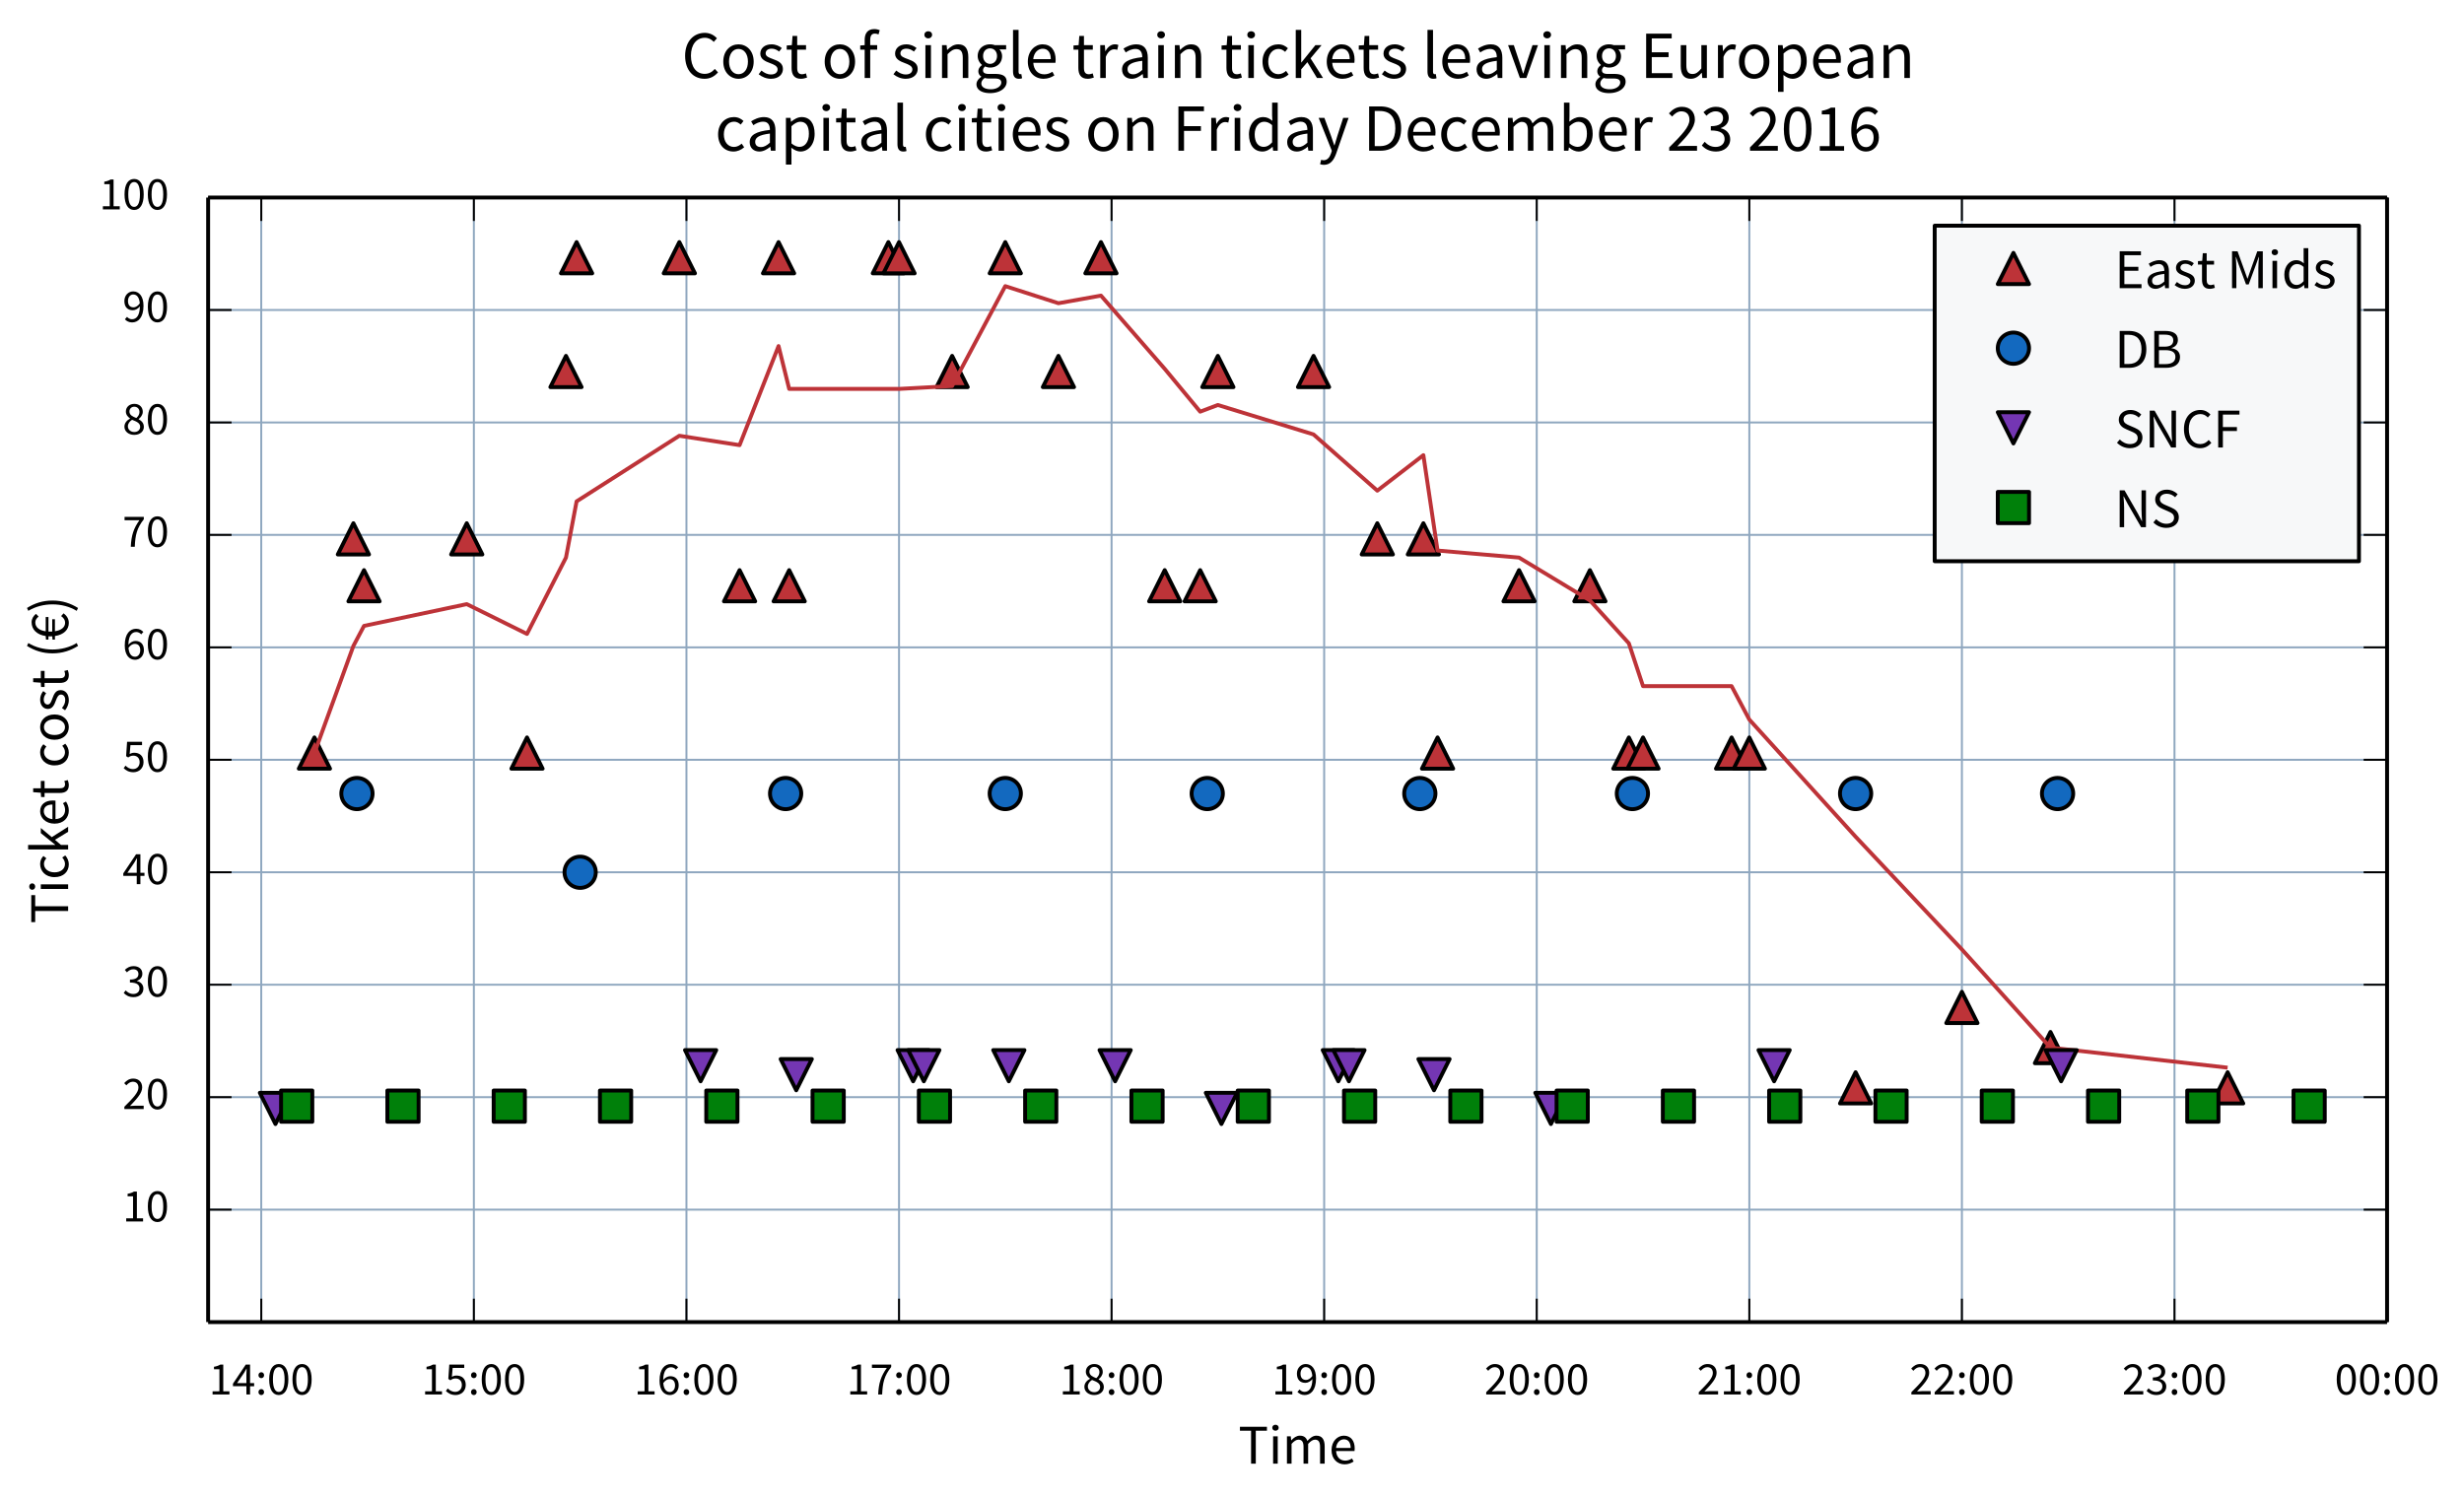<svg height="512" viewBox="0 0 631 384" width="631pt" xmlns="http://www.w3.org/2000/svg" xmlns:xlink="http://www.w3.org/1999/xlink"><defs><style>*{stroke-linecap:butt;stroke-linejoin:round;stroke-miterlimit:100000}</style></defs><g id="figure_1"><path d="M0 385h631.92V0H0z" fill="none" id="patch_1"/><g id="axes_1"><path d="M53.3 338.59h558v-288h-558z" fill="none" id="patch_2"/><g id="matplotlib.axis_1"><g id="xtick_1"><path clip-path="url(#p0dc42d9402)" d="M66.9 338.59v-288" fill="none" stroke="#8fa7bf" stroke-linecap="square" stroke-width=".5" id="line2d_1"/><g id="line2d_2"><defs><path d="M0 0v-6" id="m66df3b8828" stroke="#000" stroke-width=".5"/></defs><use x="66.91" xlink:href="#m66df3b8828" y="338.59" stroke="#000" stroke-width=".5"/></g><g id="line2d_3"><defs><path d="M0 0v6" id="mfeae7e5b8d" stroke="#000" stroke-width=".5"/></defs><use x="66.91" xlink:href="#mfeae7e5b8d" y="50.59" stroke="#000" stroke-width=".5"/></g><g id="text_1"><defs><path d="M6.5 41.1c0-3.7 2.7-6.2 6-6.2 3.2 0 5.9 2.5 5.9 6.2 0 3.8-2.7 6.3-5.9 6.3-3.3 0-6-2.5-6-6.3M6.5 5a6 6 0 0 1 6-6.2c3.2 0 5.9 2.6 5.9 6.2 0 3.8-2.7 6.4-5.9 6.4-3.3 0-6-2.6-6-6.4" id="SourceSansPro-Regular-3a"/><path d="M10.4 24.2L25.3 46c1.8 3.1 3.6 5.9 5.2 9h.4c-.2-3.4-.5-8.9-.5-12.3V24.2zm36.5 0h-8.7v39.6H29L1.7 23v-5.4h28.7V0h7.8v17.6h8.7z" id="SourceSansPro-Regular-34"/><path d="M24.9-1.2c12.7 0 20.4 11.9 20.4 33.3S37.6 65 24.9 65C12.1 65 4.4 53.5 4.4 32.1S12.1-1.2 24.9-1.2m0 6.6c-7.5 0-12.5 8-12.5 26.7s5 26.3 12.5 26.3c7.4 0 12.4-7.6 12.4-26.3 0-18.7-5-26.7-12.4-26.7" id="SourceSansPro-Regular-30"/><path d="M7.9 0h36v6.8H30.7v57h-6.3c-3.5-2.1-7.7-3.7-13.5-4.7v-5.3h11.6v-47H7.9z" id="SourceSansPro-Regular-31"/></defs><g transform="matrix(.12 0 0 -.12 53.49 357.13)"><use xlink:href="#SourceSansPro-Regular-31"/><use x="49.7" xlink:href="#SourceSansPro-Regular-34"/><use x="99.4" xlink:href="#SourceSansPro-Regular-3a"/><use x="124.3" xlink:href="#SourceSansPro-Regular-30"/><use x="174" xlink:href="#SourceSansPro-Regular-30"/></g></g></g><g id="xtick_2"><path clip-path="url(#p0dc42d9402)" d="M121.35 338.59v-288" fill="none" stroke="#8fa7bf" stroke-linecap="square" stroke-width=".5" id="line2d_4"/><use x="121.35" xlink:href="#m66df3b8828" y="338.59" stroke="#000" stroke-width=".5" id="line2d_5"/><use x="121.35" xlink:href="#mfeae7e5b8d" y="50.59" stroke="#000" stroke-width=".5" id="line2d_6"/><g id="text_2"><defs><path d="M2.5 7.5c4.4-4.4 10.7-8.7 20.9-8.7 11.1 0 21.5 7.8 21.5 21.6s-8.9 20-19.8 20c-3.9 0-6.8-1-9.8-2.6L17 56.7h24.7v7.1H9.8L7.7 33.1l4.4-2.8c3.8 2.5 6.5 3.9 10.9 3.9 8.2 0 13.6-5.2 13.6-14 0-8.9-6.2-14.6-14-14.6-7.5 0-12.3 3.5-16.1 7.3z" id="SourceSansPro-Regular-35"/></defs><g transform="matrix(.12 0 0 -.12 107.92 357.13)"><use xlink:href="#SourceSansPro-Regular-31"/><use x="49.7" xlink:href="#SourceSansPro-Regular-35"/><use x="99.4" xlink:href="#SourceSansPro-Regular-3a"/><use x="124.3" xlink:href="#SourceSansPro-Regular-30"/><use x="174" xlink:href="#SourceSansPro-Regular-30"/></g></g></g><g id="xtick_3"><path clip-path="url(#p0dc42d9402)" d="M175.79 338.59v-288" fill="none" stroke="#8fa7bf" stroke-linecap="square" stroke-width=".5" id="line2d_7"/><use x="175.79" xlink:href="#m66df3b8828" y="338.59" stroke="#000" stroke-width=".5" id="line2d_8"/><use x="175.79" xlink:href="#mfeae7e5b8d" y="50.59" stroke="#000" stroke-width=".5" id="line2d_9"/><g id="text_3"><defs><path d="M26.8 5.3c-8.1 0-13 6.7-14 19.1 4.3 6 9.3 8.4 13.3 8.4 7.9 0 11.8-5.2 11.8-13.5 0-8.4-4.8-14-11.1-14m17.7 52.9C40.9 62.1 36 65 29.1 65 16.4 65 4.8 55.1 4.8 29.5c0-20.5 9.5-30.7 22-30.7 10.3 0 18.9 8.3 18.9 20.5 0 13.1-7.2 19.7-18.2 19.7-5.2 0-10.9-3.1-14.9-8 .4 20.2 7.9 27.1 16.8 27.1 4 0 7.9-1.9 10.5-5z" id="SourceSansPro-Regular-36"/></defs><g transform="matrix(.12 0 0 -.12 162.36 357.13)"><use xlink:href="#SourceSansPro-Regular-31"/><use x="49.7" xlink:href="#SourceSansPro-Regular-36"/><use x="99.4" xlink:href="#SourceSansPro-Regular-3a"/><use x="124.3" xlink:href="#SourceSansPro-Regular-30"/><use x="174" xlink:href="#SourceSansPro-Regular-30"/></g></g></g><g id="xtick_4"><path clip-path="url(#p0dc42d9402)" d="M230.23 338.59v-288" fill="none" stroke="#8fa7bf" stroke-linecap="square" stroke-width=".5" id="line2d_10"/><use x="230.23" xlink:href="#m66df3b8828" y="338.59" stroke="#000" stroke-width=".5" id="line2d_11"/><use x="230.23" xlink:href="#mfeae7e5b8d" y="50.59" stroke="#000" stroke-width=".5" id="line2d_12"/><g id="text_4"><defs><path d="M17.7 0h8.5c1.1 24.9 4.2 39.4 19.3 58.7v5.1H4.4v-7.1h31.8C23.6 39.2 18.8 24 17.7 0" id="SourceSansPro-Regular-37"/></defs><g transform="matrix(.12 0 0 -.12 216.8 357.13)"><use xlink:href="#SourceSansPro-Regular-31"/><use x="49.7" xlink:href="#SourceSansPro-Regular-37"/><use x="99.4" xlink:href="#SourceSansPro-Regular-3a"/><use x="124.3" xlink:href="#SourceSansPro-Regular-30"/><use x="174" xlink:href="#SourceSansPro-Regular-30"/></g></g></g><g id="xtick_5"><path clip-path="url(#p0dc42d9402)" d="M284.66 338.59v-288" fill="none" stroke="#8fa7bf" stroke-linecap="square" stroke-width=".5" id="line2d_13"/><use x="284.66" xlink:href="#m66df3b8828" y="338.59" stroke="#000" stroke-width=".5" id="line2d_14"/><use x="284.66" xlink:href="#mfeae7e5b8d" y="50.59" stroke="#000" stroke-width=".5" id="line2d_15"/><g id="text_5"><defs><path d="M11.5 17.1c0 5.8 3.8 10.5 8.9 13.9 9.2-3.7 17.3-6.7 17.3-14.9 0-6.6-5.1-11.2-12.5-11.2-7.8 0-13.7 5.1-13.7 12.2m18 17.7c-7.7 3-14.7 6.2-14.7 13.8 0 6.2 4.4 10.3 10.3 10.3 7 0 11.1-5 11.1-11.3 0-4.7-2.4-9-6.7-12.8M4.1 16.3C4.1 6.2 13-1.2 25-1.2c12.4 0 20.6 7.5 20.6 17 0 8.6-5.4 13.1-11.1 16.4v.4c3.9 3 8.8 8.7 8.8 15.4 0 9.9-6.9 17-18 17C15 65 7.2 58.4 7.2 48.6c0-6.7 4.2-11.4 8.9-14.7v-.4c-6-3.2-12-8.9-12-17.2" id="SourceSansPro-Regular-38"/></defs><g transform="matrix(.12 0 0 -.12 271.24 357.13)"><use xlink:href="#SourceSansPro-Regular-31"/><use x="49.7" xlink:href="#SourceSansPro-Regular-38"/><use x="99.4" xlink:href="#SourceSansPro-Regular-3a"/><use x="124.3" xlink:href="#SourceSansPro-Regular-30"/><use x="174" xlink:href="#SourceSansPro-Regular-30"/></g></g></g><g id="xtick_6"><path clip-path="url(#p0dc42d9402)" d="M339.1 338.59v-288" fill="none" stroke="#8fa7bf" stroke-linecap="square" stroke-width=".5" id="line2d_16"/><use x="339.1" xlink:href="#m66df3b8828" y="338.59" stroke="#000" stroke-width=".5" id="line2d_17"/><use x="339.1" xlink:href="#mfeae7e5b8d" y="50.59" stroke="#000" stroke-width=".5" id="line2d_18"/><g id="text_6"><defs><path d="M23.5 31c-7.9 0-11.8 5.2-11.8 13.5 0 8.4 4.9 14 11.1 14 8.1 0 13-6.6 14.1-19-4.3-6.1-9.3-8.5-13.4-8.5M5.1 5.5c3.5-3.8 8.6-6.7 15.4-6.7 12.7 0 24.3 9.9 24.3 35.5 0 20.5-9.4 30.7-22 30.7C12.6 65 4 56.7 4 44.5c0-13.1 7.1-19.7 18.1-19.7 5.3 0 11 3.1 15 8.2-.3-20.4-7.9-27.4-16.9-27.4-4 0-7.9 2-10.5 5.1z" id="SourceSansPro-Regular-39"/></defs><g transform="matrix(.12 0 0 -.12 325.68 357.13)"><use xlink:href="#SourceSansPro-Regular-31"/><use x="49.7" xlink:href="#SourceSansPro-Regular-39"/><use x="99.4" xlink:href="#SourceSansPro-Regular-3a"/><use x="124.3" xlink:href="#SourceSansPro-Regular-30"/><use x="174" xlink:href="#SourceSansPro-Regular-30"/></g></g></g><g id="xtick_7"><path clip-path="url(#p0dc42d9402)" d="M393.54 338.59v-288" fill="none" stroke="#8fa7bf" stroke-linecap="square" stroke-width=".5" id="line2d_19"/><use x="393.54" xlink:href="#m66df3b8828" y="338.59" stroke="#000" stroke-width=".5" id="line2d_20"/><use x="393.54" xlink:href="#mfeae7e5b8d" y="50.59" stroke="#000" stroke-width=".5" id="line2d_21"/><g id="text_7"><defs><path d="M4 0h41.2v7.1H26.7c-3.3 0-7.2-.3-10.7-.6 15.1 15.8 26 27.7 26 39.7C42 57.5 34.7 65 22.9 65c-8.3 0-14-3.9-19.3-9.7l4.7-4.7c3.7 4.3 8.3 7.7 13.6 7.7C30 58.3 34 53.1 34 45.8 34 35.5 23.2 24 4 4.9z" id="SourceSansPro-Regular-32"/></defs><g transform="matrix(.12 0 0 -.12 380.12 357.13)"><use xlink:href="#SourceSansPro-Regular-32"/><use x="49.7" xlink:href="#SourceSansPro-Regular-30"/><use x="99.4" xlink:href="#SourceSansPro-Regular-3a"/><use x="124.3" xlink:href="#SourceSansPro-Regular-30"/><use x="174" xlink:href="#SourceSansPro-Regular-30"/></g></g></g><g id="xtick_8"><path clip-path="url(#p0dc42d9402)" d="M447.98 338.59v-288" fill="none" stroke="#8fa7bf" stroke-linecap="square" stroke-width=".5" id="line2d_22"/><use x="447.98" xlink:href="#m66df3b8828" y="338.59" stroke="#000" stroke-width=".5" id="line2d_23"/><use x="447.98" xlink:href="#mfeae7e5b8d" y="50.59" stroke="#000" stroke-width=".5" id="line2d_24"/><g transform="matrix(.12 0 0 -.12 434.56 357.13)" id="text_8"><use xlink:href="#SourceSansPro-Regular-32"/><use x="49.7" xlink:href="#SourceSansPro-Regular-31"/><use x="99.4" xlink:href="#SourceSansPro-Regular-3a"/><use x="124.3" xlink:href="#SourceSansPro-Regular-30"/><use x="174" xlink:href="#SourceSansPro-Regular-30"/></g></g><g id="xtick_9"><path clip-path="url(#p0dc42d9402)" d="M502.42 338.59v-288" fill="none" stroke="#8fa7bf" stroke-linecap="square" stroke-width=".5" id="line2d_25"/><use x="502.42" xlink:href="#m66df3b8828" y="338.59" stroke="#000" stroke-width=".5" id="line2d_26"/><use x="502.42" xlink:href="#mfeae7e5b8d" y="50.59" stroke="#000" stroke-width=".5" id="line2d_27"/><g transform="matrix(.12 0 0 -.12 489 357.13)" id="text_9"><use xlink:href="#SourceSansPro-Regular-32"/><use x="49.7" xlink:href="#SourceSansPro-Regular-32"/><use x="99.4" xlink:href="#SourceSansPro-Regular-3a"/><use x="124.3" xlink:href="#SourceSansPro-Regular-30"/><use x="174" xlink:href="#SourceSansPro-Regular-30"/></g></g><g id="xtick_10"><path clip-path="url(#p0dc42d9402)" d="M556.86 338.59v-288" fill="none" stroke="#8fa7bf" stroke-linecap="square" stroke-width=".5" id="line2d_28"/><use x="556.86" xlink:href="#m66df3b8828" y="338.59" stroke="#000" stroke-width=".5" id="line2d_29"/><use x="556.86" xlink:href="#mfeae7e5b8d" y="50.59" stroke="#000" stroke-width=".5" id="line2d_30"/><g id="text_10"><defs><path d="M2.6 7.8c4.3-4.7 10.8-9 21-9 11.7 0 21 6.9 21 18.2 0 8.8-6.1 14.4-13.8 16.2v.4c6.9 2.6 11.6 7.5 11.6 15.2 0 10.3-8 16.2-19.1 16.2-7.5 0-13.4-3.4-18.3-8l4.4-5.2c3.8 3.8 8.3 6.5 13.6 6.5 6.8 0 11-3.9 11-10.1 0-6.7-4.5-11.9-18.1-11.9V30c15.2 0 20.4-5.1 20.4-12.7 0-7.1-5.5-11.7-13.2-11.7-7.5 0-12.5 3.6-16.3 7.6z" id="SourceSansPro-Regular-33"/></defs><g transform="matrix(.12 0 0 -.12 543.44 357.13)"><use xlink:href="#SourceSansPro-Regular-32"/><use x="49.7" xlink:href="#SourceSansPro-Regular-33"/><use x="99.4" xlink:href="#SourceSansPro-Regular-3a"/><use x="124.3" xlink:href="#SourceSansPro-Regular-30"/><use x="174" xlink:href="#SourceSansPro-Regular-30"/></g></g></g><g id="xtick_11"><path clip-path="url(#p0dc42d9402)" d="M611.3 338.59v-288" fill="none" stroke="#8fa7bf" stroke-linecap="square" stroke-width=".5" id="line2d_31"/><use x="611.3" xlink:href="#m66df3b8828" y="338.59" stroke="#000" stroke-width=".5" id="line2d_32"/><use x="611.3" xlink:href="#mfeae7e5b8d" y="50.59" stroke="#000" stroke-width=".5" id="line2d_33"/><g transform="matrix(.12 0 0 -.12 597.88 357.13)" id="text_11"><use xlink:href="#SourceSansPro-Regular-30"/><use x="49.7" xlink:href="#SourceSansPro-Regular-30"/><use x="99.4" xlink:href="#SourceSansPro-Regular-3a"/><use x="124.3" xlink:href="#SourceSansPro-Regular-30"/><use x="174" xlink:href="#SourceSansPro-Regular-30"/></g></g><g id="text_12"><defs><path d="M4.6 24.2C4.6 8.3 14.9-1.2 27.9-1.2c6.6 0 11.8 2.3 16 5L41 9.2c-3.6-2.3-7.5-3.8-12.1-3.8-9.3 0-15.6 6.6-16.2 17.1h32.8c.2 1.2.3 2.8.3 4.5 0 13.9-7 22.8-19.4 22.8-11.1 0-21.8-9.7-21.8-25.6m8 3.7c1 9.8 7.2 15.4 14 15.4 7.6 0 12-5.5 12-15.4z" id="SourceSansPro-Regular-65"/><path d="M8.2 0h8.2v35.2c4.5 5 8.6 7.5 12.2 7.5 6.2 0 9.1-3.9 9.1-13V0h8.2v35.2c4.5 5 8.4 7.5 12.2 7.5 6.1 0 9-3.9 9-13V0h8.2v30.8c0 12.4-4.8 19-14.8 19-5.9 0-10.9-3.8-16-9.3-2 5.8-6 9.3-13.4 9.3-5.8 0-10.9-3.6-15.1-8.2h-.3l-.7 7H8.2z" id="SourceSansPro-Regular-6d"/><path d="M12.4 58.6c3.2 0 5.7 2.2 5.7 5.3 0 3.2-2.5 5.3-5.7 5.3s-5.7-2.1-5.7-5.3c0-3.1 2.5-5.3 5.7-5.3M8.2 0h8.2v48.6H8.2z" id="SourceSansPro-Regular-69"/><path d="M22.6 0H31v58.6h19.8v7h-48v-7h19.8z" id="SourceSansPro-Regular-54"/></defs><g transform="matrix(.144 0 0 -.144 317.13 374.85)"><use xlink:href="#SourceSansPro-Regular-54"/><use x="53.6" xlink:href="#SourceSansPro-Regular-69"/><use x="78.2" xlink:href="#SourceSansPro-Regular-6d"/><use x="161.1" xlink:href="#SourceSansPro-Regular-65"/></g></g></g><g id="matplotlib.axis_2"><g id="ytick_1"><path clip-path="url(#p0dc42d9402)" d="M53.3 309.79h558" fill="none" stroke="#8fa7bf" stroke-linecap="square" stroke-width=".5" id="line2d_34"/><g id="line2d_35"><defs><path d="M0 0h6" id="m86f9c7bff4" stroke="#000" stroke-width=".5"/></defs><use x="53.3" xlink:href="#m86f9c7bff4" y="309.79" stroke="#000" stroke-width=".5"/></g><g id="line2d_36"><defs><path d="M0 0h-6" id="m81bba7a794" stroke="#000" stroke-width=".5"/></defs><use x="611.3" xlink:href="#m81bba7a794" y="309.79" stroke="#000" stroke-width=".5"/></g><g transform="matrix(.12 0 0 -.12 31.37 312.83)" id="text_13"><use xlink:href="#SourceSansPro-Regular-31"/><use x="49.7" xlink:href="#SourceSansPro-Regular-30"/></g></g><g id="ytick_2"><path clip-path="url(#p0dc42d9402)" d="M53.3 280.99h558" fill="none" stroke="#8fa7bf" stroke-linecap="square" stroke-width=".5" id="line2d_37"/><use x="53.3" xlink:href="#m86f9c7bff4" y="280.99" stroke="#000" stroke-width=".5" id="line2d_38"/><use x="611.3" xlink:href="#m81bba7a794" y="280.99" stroke="#000" stroke-width=".5" id="line2d_39"/><g transform="matrix(.12 0 0 -.12 31.37 284.03)" id="text_14"><use xlink:href="#SourceSansPro-Regular-32"/><use x="49.7" xlink:href="#SourceSansPro-Regular-30"/></g></g><g id="ytick_3"><path clip-path="url(#p0dc42d9402)" d="M53.3 252.19h558" fill="none" stroke="#8fa7bf" stroke-linecap="square" stroke-width=".5" id="line2d_40"/><use x="53.3" xlink:href="#m86f9c7bff4" y="252.19" stroke="#000" stroke-width=".5" id="line2d_41"/><use x="611.3" xlink:href="#m81bba7a794" y="252.19" stroke="#000" stroke-width=".5" id="line2d_42"/><g transform="matrix(.12 0 0 -.12 31.37 255.23)" id="text_15"><use xlink:href="#SourceSansPro-Regular-33"/><use x="49.7" xlink:href="#SourceSansPro-Regular-30"/></g></g><g id="ytick_4"><path clip-path="url(#p0dc42d9402)" d="M53.3 223.39h558" fill="none" stroke="#8fa7bf" stroke-linecap="square" stroke-width=".5" id="line2d_43"/><use x="53.3" xlink:href="#m86f9c7bff4" y="223.39" stroke="#000" stroke-width=".5" id="line2d_44"/><use x="611.3" xlink:href="#m81bba7a794" y="223.39" stroke="#000" stroke-width=".5" id="line2d_45"/><g transform="matrix(.12 0 0 -.12 31.37 226.43)" id="text_16"><use xlink:href="#SourceSansPro-Regular-34"/><use x="49.7" xlink:href="#SourceSansPro-Regular-30"/></g></g><g id="ytick_5"><path clip-path="url(#p0dc42d9402)" d="M53.3 194.59h558" fill="none" stroke="#8fa7bf" stroke-linecap="square" stroke-width=".5" id="line2d_46"/><use x="53.3" xlink:href="#m86f9c7bff4" y="194.59" stroke="#000" stroke-width=".5" id="line2d_47"/><use x="611.3" xlink:href="#m81bba7a794" y="194.59" stroke="#000" stroke-width=".5" id="line2d_48"/><g transform="matrix(.12 0 0 -.12 31.37 197.63)" id="text_17"><use xlink:href="#SourceSansPro-Regular-35"/><use x="49.7" xlink:href="#SourceSansPro-Regular-30"/></g></g><g id="ytick_6"><path clip-path="url(#p0dc42d9402)" d="M53.3 165.79h558" fill="none" stroke="#8fa7bf" stroke-linecap="square" stroke-width=".5" id="line2d_49"/><use x="53.3" xlink:href="#m86f9c7bff4" y="165.79" stroke="#000" stroke-width=".5" id="line2d_50"/><use x="611.3" xlink:href="#m81bba7a794" y="165.79" stroke="#000" stroke-width=".5" id="line2d_51"/><g transform="matrix(.12 0 0 -.12 31.37 168.83)" id="text_18"><use xlink:href="#SourceSansPro-Regular-36"/><use x="49.7" xlink:href="#SourceSansPro-Regular-30"/></g></g><g id="ytick_7"><path clip-path="url(#p0dc42d9402)" d="M53.3 136.99h558" fill="none" stroke="#8fa7bf" stroke-linecap="square" stroke-width=".5" id="line2d_52"/><use x="53.3" xlink:href="#m86f9c7bff4" y="136.99" stroke="#000" stroke-width=".5" id="line2d_53"/><use x="611.3" xlink:href="#m81bba7a794" y="136.99" stroke="#000" stroke-width=".5" id="line2d_54"/><g transform="matrix(.12 0 0 -.12 31.37 140.03)" id="text_19"><use xlink:href="#SourceSansPro-Regular-37"/><use x="49.7" xlink:href="#SourceSansPro-Regular-30"/></g></g><g id="ytick_8"><path clip-path="url(#p0dc42d9402)" d="M53.3 108.19h558" fill="none" stroke="#8fa7bf" stroke-linecap="square" stroke-width=".5" id="line2d_55"/><use x="53.3" xlink:href="#m86f9c7bff4" y="108.19" stroke="#000" stroke-width=".5" id="line2d_56"/><use x="611.3" xlink:href="#m81bba7a794" y="108.19" stroke="#000" stroke-width=".5" id="line2d_57"/><g transform="matrix(.12 0 0 -.12 31.37 111.23)" id="text_20"><use xlink:href="#SourceSansPro-Regular-38"/><use x="49.7" xlink:href="#SourceSansPro-Regular-30"/></g></g><g id="ytick_9"><path clip-path="url(#p0dc42d9402)" d="M53.3 79.39h558" fill="none" stroke="#8fa7bf" stroke-linecap="square" stroke-width=".5" id="line2d_58"/><use x="53.3" xlink:href="#m86f9c7bff4" y="79.39" stroke="#000" stroke-width=".5" id="line2d_59"/><use x="611.3" xlink:href="#m81bba7a794" y="79.39" stroke="#000" stroke-width=".5" id="line2d_60"/><g transform="matrix(.12 0 0 -.12 31.37 82.43)" id="text_21"><use xlink:href="#SourceSansPro-Regular-39"/><use x="49.7" xlink:href="#SourceSansPro-Regular-30"/></g></g><g id="ytick_10"><path clip-path="url(#p0dc42d9402)" d="M53.3 50.59h558" fill="none" stroke="#8fa7bf" stroke-linecap="square" stroke-width=".5" id="line2d_61"/><use x="53.3" xlink:href="#m86f9c7bff4" y="50.59" stroke="#000" stroke-width=".5" id="line2d_62"/><use x="611.3" xlink:href="#m81bba7a794" y="50.59" stroke="#000" stroke-width=".5" id="line2d_63"/><g transform="matrix(.12 0 0 -.12 25.4 53.63)" id="text_22"><use xlink:href="#SourceSansPro-Regular-31"/><use x="49.7" xlink:href="#SourceSansPro-Regular-30"/><use x="99.4" xlink:href="#SourceSansPro-Regular-30"/></g></g><g id="text_23"><defs><path d="M4.6 24.2c0-16.1 9.9-25.4 22.8-25.4 5.8 0 11.4 2.4 15.8 6.3l-3.7 5.4c-2.9-2.6-6.8-4.9-11.4-4.9-8.9 0-15 7.5-15 18.6 0 11.2 6.4 18.8 15.2 18.8 3.9 0 6.9-1.8 9.8-4.3l4.1 5.3c-3.3 3.1-7.8 5.8-14.2 5.8-12.5 0-23.4-9.3-23.4-25.6" id="SourceSansPro-Regular-63"/><path d="M2.8 5.5C7.4 1.7 14-1.2 20.9-1.2c11.5 0 17.8 6.6 17.8 14.5 0 9.2-7.8 12.1-14.8 14.7-5.5 2.1-10.8 3.8-10.8 8.4 0 3.7 2.8 7 8.9 7 4.3 0 7.8-1.8 11.1-4.3l3.9 5.2c-3.7 3-9 5.5-15.1 5.5-10.5 0-16.7-6-16.7-13.8 0-8.2 7.6-11.5 14.5-14 5.3-2 11.1-4.2 11.1-9.2 0-4.2-3.2-7.6-9.6-7.6-5.8 0-10.1 2.4-14.3 5.8z" id="SourceSansPro-Regular-73"/><path d="M44.2 12.5c-3.4-4.6-6.9-7.1-11.8-7.1-8.2 0-13.5 6.8-15.2 18.1h21.3v4.8H16.7c-.1 1.2-.1 2.5-.1 3.8 0 1 0 2 .1 2.9h25.8v4.9H17.1c1.6 11.5 7.1 18.5 15.9 18.5 4.2 0 7.5-2.4 10.3-5.9l4.9 4.7c-3.5 4.4-8.9 7.8-14.9 7.8C20.2 65 11 55.6 8.7 39.9l-6.4-.5V35h5.9c-.1-1-.1-2.1-.1-3.2 0-1.2 0-2.4.1-3.6l-5.9-.4v-4.3h6.4C11 7.9 19.9-1.2 31.9-1.2c7.3 0 12.8 3.5 17.2 9.3z" id="SourceSansPro-Regular-20ac"/><path d="M8.2 0h8.1v12.8l9.1 10.6L39.6 0h9L30.1 29.1l16.3 19.5h-9.1L16.6 23h-.3v48.2H8.2z" id="SourceSansPro-Regular-6b"/><path d="M9.6 15c0-9.6 3.5-16.2 13.9-16.2 3 0 6.3.9 9 1.8l-1.6 6.2c-1.6-.6-3.8-1.3-5.5-1.3-5.6 0-7.5 3.4-7.5 9.4v27H31v6.7H17.9v13.6H11l-1-13.6-7.6-.5v-6.2h7.2z" id="SourceSansPro-Regular-74"/><path d="M4.6 24.2C4.6 8.1 15.2-1.2 27.1-1.2s22.5 9.3 22.5 25.4c0 16.3-10.6 25.6-22.5 25.6S4.6 40.5 4.6 24.2m8.5 0c0 11.2 5.7 18.8 14 18.8 8.4 0 14-7.6 14-18.8 0-11.1-5.6-18.6-14-18.6-8.3 0-14 7.5-14 18.6" id="SourceSansPro-Regular-6f"/><path d="M21.4-17.6l5.1 2.4C18.8-2.5 15 12.6 15 27.8s3.8 30.3 11.5 43l-5.1 2.4C13.1 59.8 8.2 45.4 8.2 27.8c0-17.6 4.9-32 13.2-45.4" id="SourceSansPro-Regular-28"/><path d="M3.8-15.2l5.1-2.4c8.3 13.4 13.2 27.8 13.2 45.4 0 17.6-4.9 32-13.2 45.4l-5.1-2.4c7.7-12.7 11.5-27.8 11.5-43s-3.8-30.3-11.5-43" id="SourceSansPro-Regular-29"/></defs><g transform="matrix(0 -.144 -.144 0 17.45 236.56)"><use xlink:href="#SourceSansPro-Regular-54"/><use x="53.6" xlink:href="#SourceSansPro-Regular-69"/><use x="78.2" xlink:href="#SourceSansPro-Regular-63"/><use x="123.8" xlink:href="#SourceSansPro-Regular-6b"/><use x="173.3" xlink:href="#SourceSansPro-Regular-65"/><use x="222.9" xlink:href="#SourceSansPro-Regular-74"/><use x="256.7" xlink:href="#SourceSansPro-Regular-20"/><use x="276.9" xlink:href="#SourceSansPro-Regular-63"/><use x="322.5" xlink:href="#SourceSansPro-Regular-6f"/><use x="376.7" xlink:href="#SourceSansPro-Regular-73"/><use x="418.6" xlink:href="#SourceSansPro-Regular-74"/><use x="452.4" xlink:href="#SourceSansPro-Regular-20"/><use x="472.6" xlink:href="#SourceSansPro-Regular-28"/><use x="502.9" xlink:href="#SourceSansPro-Regular-20ac"/><use x="552.6" xlink:href="#SourceSansPro-Regular-29"/></g></g></g><g id="line2d_64"><defs><path d="M0-4l-4 8h8z" id="md2d3f13061" stroke="#000"/></defs><g clip-path="url(#p0dc42d9402)" fill="#bd3338" stroke="#000"><use x="80.52" xlink:href="#md2d3f13061" y="192.86"/><use x="90.5" xlink:href="#md2d3f13061" y="138"/><use x="93.22" xlink:href="#md2d3f13061" y="150.01"/><use x="119.53" xlink:href="#md2d3f13061" y="138"/><use x="134.96" xlink:href="#md2d3f13061" y="192.86"/><use x="144.94" xlink:href="#md2d3f13061" y="95.14"/><use x="147.66" xlink:href="#md2d3f13061" y="66"/><use x="173.97" xlink:href="#md2d3f13061" y="66"/><use x="189.4" xlink:href="#md2d3f13061" y="150.01"/><use x="199.38" xlink:href="#md2d3f13061" y="66"/><use x="202.1" xlink:href="#md2d3f13061" y="150.01"/><use x="227.5" xlink:href="#md2d3f13061" y="66"/><use x="230.23" xlink:href="#md2d3f13061" y="66"/><use x="243.83" xlink:href="#md2d3f13061" y="95.14"/><use x="257.44" xlink:href="#md2d3f13061" y="66"/><use x="271.05" xlink:href="#md2d3f13061" y="95.14"/><use x="281.94" xlink:href="#md2d3f13061" y="66"/><use x="298.27" xlink:href="#md2d3f13061" y="150.01"/><use x="307.35" xlink:href="#md2d3f13061" y="150.01"/><use x="311.88" xlink:href="#md2d3f13061" y="95.14"/><use x="336.38" xlink:href="#md2d3f13061" y="95.14"/><use x="352.71" xlink:href="#md2d3f13061" y="138"/><use x="364.51" xlink:href="#md2d3f13061" y="138"/><use x="368.14" xlink:href="#md2d3f13061" y="192.86"/><use x="389.01" xlink:href="#md2d3f13061" y="150.01"/><use x="407.15" xlink:href="#md2d3f13061" y="150.01"/><use x="417.13" xlink:href="#md2d3f13061" y="192.86"/><use x="420.76" xlink:href="#md2d3f13061" y="192.86"/><use x="443.44" xlink:href="#md2d3f13061" y="192.86"/><use x="447.98" xlink:href="#md2d3f13061" y="192.86"/><use x="475.2" xlink:href="#md2d3f13061" y="278.6"/><use x="502.42" xlink:href="#md2d3f13061" y="258.01"/><use x="525.1" xlink:href="#md2d3f13061" y="268.29"/><use x="570.47" xlink:href="#md2d3f13061" y="278.6"/></g></g><path clip-path="url(#p0dc42d9402)" d="M80.52 192.86l9.98-27.43 2.72-5.14 26.31-5.57 15.43 7.63 9.98-19.55 2.72-14.4 26.31-16.8 15.43 2.4 9.98-25.37 2.72 10.97h28.13l13.6-.74 13.61-25.58 13.61 4.38 10.9-1.95 16.32 18.75 9.08 10.97 4.53-1.71 24.5 7.54 16.33 14.4 11.8-9.09 3.63 24.43 20.87 1.8 18.14 10.97 9.98 10.98 3.63 10.97h22.68l4.54 8.57 27.22 30 27.22 28.87 22.68 25.14 45.37 5.14" fill="none" stroke="#bd3338" stroke-linecap="square" id="line2d_65"/><g id="line2d_66"><defs><path d="M0 4a4 4 0 1 0 0-8 4 4 0 0 0 0 8z" id="m37ba28cae6" stroke="#000"/></defs><g clip-path="url(#p0dc42d9402)" fill="#1369bf" stroke="#000"><use x="91.41" xlink:href="#m37ba28cae6" y="203.23"/><use x="148.57" xlink:href="#m37ba28cae6" y="223.39"/><use x="201.19" xlink:href="#m37ba28cae6" y="203.23"/><use x="257.44" xlink:href="#m37ba28cae6" y="203.23"/><use x="309.16" xlink:href="#m37ba28cae6" y="203.23"/><use x="363.6" xlink:href="#m37ba28cae6" y="203.23"/><use x="418.04" xlink:href="#m37ba28cae6" y="203.23"/><use x="475.2" xlink:href="#m37ba28cae6" y="203.23"/><use x="526.92" xlink:href="#m37ba28cae6" y="203.23"/></g></g><g id="line2d_67"><defs><path d="M0 4l4-8h-8z" id="m70b3c5c6de" stroke="#000"/></defs><g clip-path="url(#p0dc42d9402)" fill="#7436b3" stroke="#000"><use x="70.54" xlink:href="#m70b3c5c6de" y="283.87"/><use x="179.42" xlink:href="#m70b3c5c6de" y="272.93"/><use x="203.91" xlink:href="#m70b3c5c6de" y="275.23"/><use x="233.85" xlink:href="#m70b3c5c6de" y="272.93"/><use x="236.58" xlink:href="#m70b3c5c6de" y="272.93"/><use x="258.35" xlink:href="#m70b3c5c6de" y="272.93"/><use x="285.57" xlink:href="#m70b3c5c6de" y="272.93"/><use x="312.79" xlink:href="#m70b3c5c6de" y="283.87"/><use x="342.73" xlink:href="#m70b3c5c6de" y="272.93"/><use x="345.45" xlink:href="#m70b3c5c6de" y="272.93"/><use x="367.23" xlink:href="#m70b3c5c6de" y="275.23"/><use x="397.17" xlink:href="#m70b3c5c6de" y="283.87"/><use x="454.33" xlink:href="#m70b3c5c6de" y="272.93"/><use x="527.83" xlink:href="#m70b3c5c6de" y="272.93"/></g></g><g id="line2d_68"><defs><path d="M-4 4h8v-8h-8z" id="mc3a61ebe4a" stroke="#000"/></defs><g clip-path="url(#p0dc42d9402)" fill="#00800a" stroke="#000"><use x="75.98" xlink:href="#mc3a61ebe4a" y="283.29"/><use x="103.2" xlink:href="#mc3a61ebe4a" y="283.29"/><use x="130.42" xlink:href="#mc3a61ebe4a" y="283.29"/><use x="157.64" xlink:href="#mc3a61ebe4a" y="283.29"/><use x="184.86" xlink:href="#mc3a61ebe4a" y="283.29"/><use x="212.08" xlink:href="#mc3a61ebe4a" y="283.29"/><use x="239.3" xlink:href="#mc3a61ebe4a" y="283.29"/><use x="266.52" xlink:href="#mc3a61ebe4a" y="283.29"/><use x="293.74" xlink:href="#mc3a61ebe4a" y="283.29"/><use x="320.96" xlink:href="#mc3a61ebe4a" y="283.29"/><use x="348.18" xlink:href="#mc3a61ebe4a" y="283.29"/><use x="375.4" xlink:href="#mc3a61ebe4a" y="283.29"/><use x="402.62" xlink:href="#mc3a61ebe4a" y="283.29"/><use x="429.83" xlink:href="#mc3a61ebe4a" y="283.29"/><use x="457.05" xlink:href="#mc3a61ebe4a" y="283.29"/><use x="484.27" xlink:href="#mc3a61ebe4a" y="283.29"/><use x="511.49" xlink:href="#mc3a61ebe4a" y="283.29"/><use x="538.71" xlink:href="#mc3a61ebe4a" y="283.29"/><use x="564.12" xlink:href="#mc3a61ebe4a" y="283.29"/><use x="591.34" xlink:href="#mc3a61ebe4a" y="283.29"/></g></g><path d="M53.3 338.59v-288" fill="none" stroke="#000" stroke-linecap="square" id="patch_3"/><path d="M611.3 338.59v-288" fill="none" stroke="#000" stroke-linecap="square" id="patch_4"/><path d="M53.3 50.59h558" fill="none" stroke="#000" stroke-linecap="square" id="patch_5"/><path d="M53.3 338.59h558" fill="none" stroke="#000" stroke-linecap="square" id="patch_6"/><g id="text_24"><defs><path d="M18.7 0h9.6l17.2 48.6h-8.1L28.2 21c-1.4-4.8-3-9.7-4.4-14.3h-.4c-1.5 4.6-3.1 9.5-4.5 14.3L9.7 48.6H1.2z" id="SourceSansPro-Regular-76"/><path d="M8.2 9.8c0-7.1 2.5-11 8.7-11 2.2 0 3.6.3 4.7.8l-1.1 6.2c-.9-.2-1.3-.2-1.8-.2-1.2 0-2.3 1-2.3 3.6v62H8.2z" id="SourceSansPro-Regular-6c"/><path d="M5.8 12.6c0-8.7 6.1-13.8 14.3-13.8 6 0 11.4 3.2 16.1 7h.2l.7-5.8h6.8v29.8c0 12.1-5 20-16.9 20-7.8 0-14.6-3.4-19.1-6.3l3.3-5.7C15 40.4 20 43 25.7 43c7.9 0 10-6 10-12.2C15 28.5 5.8 23.2 5.8 12.6m8.1.6c0 6.2 5.5 10.2 21.8 12.2V11.9C31 7.7 27.1 5.4 22.4 5.4c-4.8 0-8.5 2.3-8.5 7.8" id="SourceSansPro-Regular-61"/><path d="M8.2 0h8.2v31.2c3.3 8.2 8.2 11.2 12.3 11.2 2 0 3.1-.3 4.7-.8l1.6 7.2a12 12 0 0 1-5.2 1c-5.5 0-10.5-3.9-13.8-10h-.3l-.7 8.8H8.2z" id="SourceSansPro-Regular-72"/><path d="M31.9 70.8c-2.2.9-5.1 1.6-8.1 1.6-9.7 0-14.2-6.2-14.2-16.1v-7.7L3 48.1v-6.2h6.6V0h8.2v41.9h10.3v6.7H17.8v7.7c0 6.2 2.2 9.4 6.8 9.4 1.8 0 3.7-.4 5.5-1.2z" id="SourceSansPro-Regular-66"/><path d="M5.2 32.8c0-21.4 12.2-34 28.7-34 8.4 0 14.8 3.5 20 9.5l-4.7 5.1C45 8.7 40.4 6.1 34.1 6.1 21.7 6.1 13.8 16.5 13.8 33c0 16.3 8.2 26.5 20.7 26.5 5.5 0 9.7-2.4 13.1-6.1l4.7 5.3c-3.8 4.3-10 8.1-17.9 8.1-16.8 0-29.2-12.9-29.2-34" id="SourceSansPro-Regular-43"/><path d="M9 0h38.8v7.1H17.3v23.8h24.9V38H17.3v20.6h29.5v7H9z" id="SourceSansPro-Regular-45"/><path d="M8.2 0h8.2v35.2c4.9 4.9 8.3 7.5 13.3 7.5 6.4 0 9.2-3.9 9.2-13V0h8.2v30.8c0 12.4-4.6 19-14.8 19-6.7 0-11.7-3.6-16.3-8.2h-.3l-.7 7H8.2z" id="SourceSansPro-Regular-6e"/><path d="M16.2 4.4c4.5-3.5 9-5.6 13.5-5.6 11.1 0 21 9.7 21 26.2 0 15.1-6.7 24.8-19.2 24.8-5.7 0-11.1-3.1-15.5-6.8h-.3l-.7 5.6H8.2v-69.1h8.2v16.4zm.2 6.4v25.5c4.8 4.3 8.9 6.6 13 6.6 9.2 0 12.8-7.2 12.8-17.9 0-12-5.9-19.3-13.9-19.3-3.2 0-7.5 1.4-11.9 5.1" id="SourceSansPro-Regular-70"/><path d="M11.7-8.2c0 2.8 1.5 5.7 5 8.2 2.1-.6 4.4-.8 6.3-.8h8.4c6.3 0 9.8-1.5 9.8-6 0-5.1-6.1-9.9-15.4-9.9-8.8 0-14.1 3.3-14.1 8.5M4.5-9.3c0-8.4 8.2-13.1 20.1-13.1 15.1 0 24.6 7.8 24.6 16.8 0 8.1-5.7 11.6-17 11.6h-9.4c-6.6 0-8.6 2.2-8.6 5.3 0 2.7 1.4 4.3 3.1 5.8 2.2-1.1 4.9-1.7 7.3-1.7 9.9 0 17.8 6.5 17.8 16.9 0 4.1-1.7 7.8-4 10h10v6.3H31.5c-1.8.7-4.2 1.2-6.9 1.2-9.9 0-18.3-6.7-18.3-17.3 0-5.8 3.1-10.5 6.3-13.1V19c-2.5-1.7-5.3-4.9-5.3-9a9 9 0 0 1 4.3-7.9v-.4c-4.4-3-7.1-6.9-7.1-11m20.1 30.2c-5.6 0-10.3 4.5-10.3 11.6s4.6 11.3 10.3 11.3c5.7 0 10.3-4.2 10.3-11.3 0-7.1-4.7-11.6-10.3-11.6" id="SourceSansPro-Regular-67"/><path d="M7.5 17.8c0-12.4 4.6-19 14.9-19 6.7 0 11.5 3.5 16 8.8h.3l.7-7.6h6.8v48.6H38V14.1c-4.6-5.7-8.1-8.2-13.1-8.2-6.4 0-9.1 3.9-9.1 13v29.7H7.5z" id="SourceSansPro-Regular-75"/></defs><g transform="matrix(.173 0 0 -.173 174.55 19.97)"><use xlink:href="#SourceSansPro-Regular-43"/><use x="57.1" xlink:href="#SourceSansPro-Regular-6f"/><use x="111.3" xlink:href="#SourceSansPro-Regular-73"/><use x="153.2" xlink:href="#SourceSansPro-Regular-74"/><use x="187" xlink:href="#SourceSansPro-Regular-20"/><use x="207.2" xlink:href="#SourceSansPro-Regular-6f"/><use x="261.4" xlink:href="#SourceSansPro-Regular-66"/><use x="290.6" xlink:href="#SourceSansPro-Regular-20"/><use x="310.8" xlink:href="#SourceSansPro-Regular-73"/><use x="352.7" xlink:href="#SourceSansPro-Regular-69"/><use x="377.3" xlink:href="#SourceSansPro-Regular-6e"/><use x="432" xlink:href="#SourceSansPro-Regular-67"/><use x="482.4" xlink:href="#SourceSansPro-Regular-6c"/><use x="507.9" xlink:href="#SourceSansPro-Regular-65"/><use x="557.5" xlink:href="#SourceSansPro-Regular-20"/><use x="577.7" xlink:href="#SourceSansPro-Regular-74"/><use x="611.5" xlink:href="#SourceSansPro-Regular-72"/><use x="646.2" xlink:href="#SourceSansPro-Regular-61"/><use x="697.4" xlink:href="#SourceSansPro-Regular-69"/><use x="722" xlink:href="#SourceSansPro-Regular-6e"/><use x="776.7" xlink:href="#SourceSansPro-Regular-20"/><use x="796.9" xlink:href="#SourceSansPro-Regular-74"/><use x="830.7" xlink:href="#SourceSansPro-Regular-69"/><use x="855.3" xlink:href="#SourceSansPro-Regular-63"/><use x="900.9" xlink:href="#SourceSansPro-Regular-6b"/><use x="950.4" xlink:href="#SourceSansPro-Regular-65"/><use x="1000" xlink:href="#SourceSansPro-Regular-74"/><use x="1033.8" xlink:href="#SourceSansPro-Regular-73"/><use x="1075.7" xlink:href="#SourceSansPro-Regular-20"/><use x="1095.9" xlink:href="#SourceSansPro-Regular-6c"/><use x="1121.4" xlink:href="#SourceSansPro-Regular-65"/><use x="1171" xlink:href="#SourceSansPro-Regular-61"/><use x="1222.2" xlink:href="#SourceSansPro-Regular-76"/><use x="1268.9" xlink:href="#SourceSansPro-Regular-69"/><use x="1293.5" xlink:href="#SourceSansPro-Regular-6e"/><use x="1348.2" xlink:href="#SourceSansPro-Regular-67"/><use x="1398.6" xlink:href="#SourceSansPro-Regular-20"/><use x="1418.8" xlink:href="#SourceSansPro-Regular-45"/><use x="1471.5" xlink:href="#SourceSansPro-Regular-75"/><use x="1525.9" xlink:href="#SourceSansPro-Regular-72"/><use x="1560.6" xlink:href="#SourceSansPro-Regular-6f"/><use x="1614.8" xlink:href="#SourceSansPro-Regular-70"/><use x="1670.3" xlink:href="#SourceSansPro-Regular-65"/><use x="1719.9" xlink:href="#SourceSansPro-Regular-61"/><use x="1771.1" xlink:href="#SourceSansPro-Regular-6e"/></g><defs><path d="M4.9-13.4l-1.6-6.5c1.6-.6 3.5-1 5.7-1 9.8 0 14.8 7.3 18.2 16.9l18.3 52.6h-8l-8.7-26.9c-1.3-4.3-2.7-9.3-4.1-13.7h-.4c-1.5 4.5-3.2 9.5-4.7 13.7L9.7 48.6H1.2L20.7-.1l-1.1-3.6c-2-6-5.5-10.4-11-10.4-1.2 0-2.7.4-3.7.7" id="SourceSansPro-Regular-79"/><path d="M9 0h8.3v29.4h25v7h-25v22.2h29.5v7H9z" id="SourceSansPro-Regular-46"/><path d="M9 0h16.8c19.8 0 30.6 12.2 30.6 33.1 0 20.8-10.8 32.5-31 32.5H9zm8.3 6.8v52h7.5c15.3 0 23-9.2 23-25.7 0-16.6-7.7-26.3-23-26.3z" id="SourceSansPro-Regular-44"/><path d="M8.2 0h6.6l.7 4.8h.3c4.3-3.8 9.4-6 13.9-6 11.1 0 21 9.7 21 26.3 0 15-6.7 24.7-19.3 24.7-5.4 0-10.8-2.9-15.2-6.8l.2 8.8v19.4H8.2zm8.2 10.8v25.5c4.6 4.3 8.9 6.6 13 6.6 9.2 0 12.8-7.2 12.8-17.9 0-12-5.9-19.3-13.9-19.3-3.2 0-7.6 1.4-11.9 5.1" id="SourceSansPro-Regular-62"/><path d="M4.7 24.2C4.7 8 12.6-1.2 24.8-1.2c5.7 0 10.9 3.2 14.7 6.9h.3l.7-5.7h6.8v71.2H39V52.5l.4-8.3c-4.3 3.5-8 5.6-13.6 5.6-11.1 0-21.1-9.8-21.1-25.6m8.5.1c0 11.1 6.2 18.6 14 18.6 4 0 7.7-1.4 11.8-5.1V12.4c-4-4.5-7.9-6.7-12.4-6.7-8.5 0-13.4 7-13.4 18.6" id="SourceSansPro-Regular-64"/></defs><g transform="matrix(.173 0 0 -.173 183.1 38.6)"><use xlink:href="#SourceSansPro-Regular-63"/><use x="45.6" xlink:href="#SourceSansPro-Regular-61"/><use x="96.8" xlink:href="#SourceSansPro-Regular-70"/><use x="152.3" xlink:href="#SourceSansPro-Regular-69"/><use x="176.9" xlink:href="#SourceSansPro-Regular-74"/><use x="210.7" xlink:href="#SourceSansPro-Regular-61"/><use x="261.9" xlink:href="#SourceSansPro-Regular-6c"/><use x="287.4" xlink:href="#SourceSansPro-Regular-20"/><use x="307.6" xlink:href="#SourceSansPro-Regular-63"/><use x="353.2" xlink:href="#SourceSansPro-Regular-69"/><use x="377.8" xlink:href="#SourceSansPro-Regular-74"/><use x="411.6" xlink:href="#SourceSansPro-Regular-69"/><use x="436.2" xlink:href="#SourceSansPro-Regular-65"/><use x="485.8" xlink:href="#SourceSansPro-Regular-73"/><use x="527.7" xlink:href="#SourceSansPro-Regular-20"/><use x="547.9" xlink:href="#SourceSansPro-Regular-6f"/><use x="602.1" xlink:href="#SourceSansPro-Regular-6e"/><use x="656.8" xlink:href="#SourceSansPro-Regular-20"/><use x="677" xlink:href="#SourceSansPro-Regular-46"/><use x="726.4" xlink:href="#SourceSansPro-Regular-72"/><use x="761.1" xlink:href="#SourceSansPro-Regular-69"/><use x="785.7" xlink:href="#SourceSansPro-Regular-64"/><use x="841.2" xlink:href="#SourceSansPro-Regular-61"/><use x="892.4" xlink:href="#SourceSansPro-Regular-79"/><use x="939.1" xlink:href="#SourceSansPro-Regular-20"/><use x="959.3" xlink:href="#SourceSansPro-Regular-44"/><use x="1020.8" xlink:href="#SourceSansPro-Regular-65"/><use x="1070.4" xlink:href="#SourceSansPro-Regular-63"/><use x="1116" xlink:href="#SourceSansPro-Regular-65"/><use x="1165.6" xlink:href="#SourceSansPro-Regular-6d"/><use x="1248.5" xlink:href="#SourceSansPro-Regular-62"/><use x="1304" xlink:href="#SourceSansPro-Regular-65"/><use x="1353.6" xlink:href="#SourceSansPro-Regular-72"/><use x="1388.3" xlink:href="#SourceSansPro-Regular-20"/><use x="1408.5" xlink:href="#SourceSansPro-Regular-32"/><use x="1458.2" xlink:href="#SourceSansPro-Regular-33"/><use x="1507.9" xlink:href="#SourceSansPro-Regular-20"/><use x="1528.1" xlink:href="#SourceSansPro-Regular-32"/><use x="1577.8" xlink:href="#SourceSansPro-Regular-30"/><use x="1627.5" xlink:href="#SourceSansPro-Regular-31"/><use x="1677.2" xlink:href="#SourceSansPro-Regular-36"/></g></g><g id="legend_1"><path d="M495.45 143.73H604.1V57.8H495.45z" fill="#f7f8f9" stroke="#000" id="patch_7"/><use x="515.61" xlink:href="#md2d3f13061" y="68.76" fill="#bd3338" stroke="#000" id="line2d_70"/><g id="text_25"><defs><path d="M9 0h7.7v36.1c0 5.8-.7 13.6-1.1 19.4h.4l5.2-14.6L33.9 6.6h4.7l12.6 34.3 5.3 14.6h.4c-.5-5.8-1.1-13.6-1.1-19.4V0h7.9v65.6h-9.8L41.3 30.4 36.7 17h-.4l-4.8 13.4-12.7 35.2H9z" id="SourceSansPro-Regular-4d"/></defs><g transform="matrix(.144 0 0 -.144 541.53 73.8)"><use xlink:href="#SourceSansPro-Regular-45"/><use x="52.7" xlink:href="#SourceSansPro-Regular-61"/><use x="103.9" xlink:href="#SourceSansPro-Regular-73"/><use x="145.8" xlink:href="#SourceSansPro-Regular-74"/><use x="179.6" xlink:href="#SourceSansPro-Regular-20"/><use x="199.8" xlink:href="#SourceSansPro-Regular-4d"/><use x="272.5" xlink:href="#SourceSansPro-Regular-69"/><use x="297.1" xlink:href="#SourceSansPro-Regular-64"/><use x="352.6" xlink:href="#SourceSansPro-Regular-73"/></g></g><use x="515.61" xlink:href="#m37ba28cae6" y="89.17" fill="#1369bf" stroke="#000" id="line2d_72"/><g id="text_26"><defs><path d="M9 0h20.9c14.7 0 24.9 6.3 24.9 19.2 0 9-5.6 14.2-15.2 15.7v.4c7.7 2 11.4 7.8 11.4 14.3 0 11.5-9.2 16-22.5 16H9zm8.3 37.6V59h10.1c10.2 0 15.4-3 15.4-10.1 0-7.3-4.6-11.3-15.8-11.3zm0-31v24.8h11.4c11.5 0 17.9-3.7 17.9-11.8 0-8.9-6.6-13-17.9-13z" id="SourceSansPro-Regular-42"/></defs><g transform="matrix(.144 0 0 -.144 541.53 94.2)"><use xlink:href="#SourceSansPro-Regular-44"/><use x="61.5" xlink:href="#SourceSansPro-Regular-42"/></g></g><use x="515.61" xlink:href="#m70b3c5c6de" y="109.57" fill="#7436b3" stroke="#000" id="line2d_74"/><g id="text_27"><defs><path d="M9 0h7.9v34.3c0 6.9-.6 13.9-1.1 20.5h.4l7.1-13.5L47.1 0h8.6v65.6h-7.9V31.7c0-6.9.6-14.3 1-20.9h-.4l-7.1 13.6-23.7 41.2H9z" id="SourceSansPro-Regular-4e"/><path d="M4.2 8.5c5.7-5.9 13.8-9.7 23-9.7 13.8 0 22.3 8.3 22.3 18.7 0 9.7-5.9 14.2-13.5 17.5l-9.3 4c-5.2 2.2-10.9 4.6-10.9 10.9 0 5.9 4.9 9.6 12.2 9.6 6.1 0 10.9-2.4 14.9-6.2l4.5 5.4c-4.7 4.8-11.6 8.1-19.4 8.1-11.9 0-20.6-7.4-20.6-17.4 0-9.6 7.1-14.3 13.3-16.9l9.4-4.1C36.3 25.6 41 23.5 41 16.8c0-6.4-5.1-10.7-13.7-10.7-6.8 0-13.4 3.3-18.1 8.2z" id="SourceSansPro-Regular-53"/></defs><g transform="matrix(.144 0 0 -.144 541.53 114.61)"><use xlink:href="#SourceSansPro-Regular-53"/><use x="53.4" xlink:href="#SourceSansPro-Regular-4e"/><use x="118.1" xlink:href="#SourceSansPro-Regular-43"/><use x="175.2" xlink:href="#SourceSansPro-Regular-46"/></g></g><use x="515.61" xlink:href="#mc3a61ebe4a" y="129.98" fill="#00800a" stroke="#000" id="line2d_76"/><g transform="matrix(.144 0 0 -.144 541.53 135.02)" id="text_28"><use xlink:href="#SourceSansPro-Regular-4e"/><use x="64.7" xlink:href="#SourceSansPro-Regular-53"/></g></g></g></g><defs><clipPath id="p0dc42d9402"><path d="M53.3 50.59h558v288h-558z"/></clipPath></defs></svg>